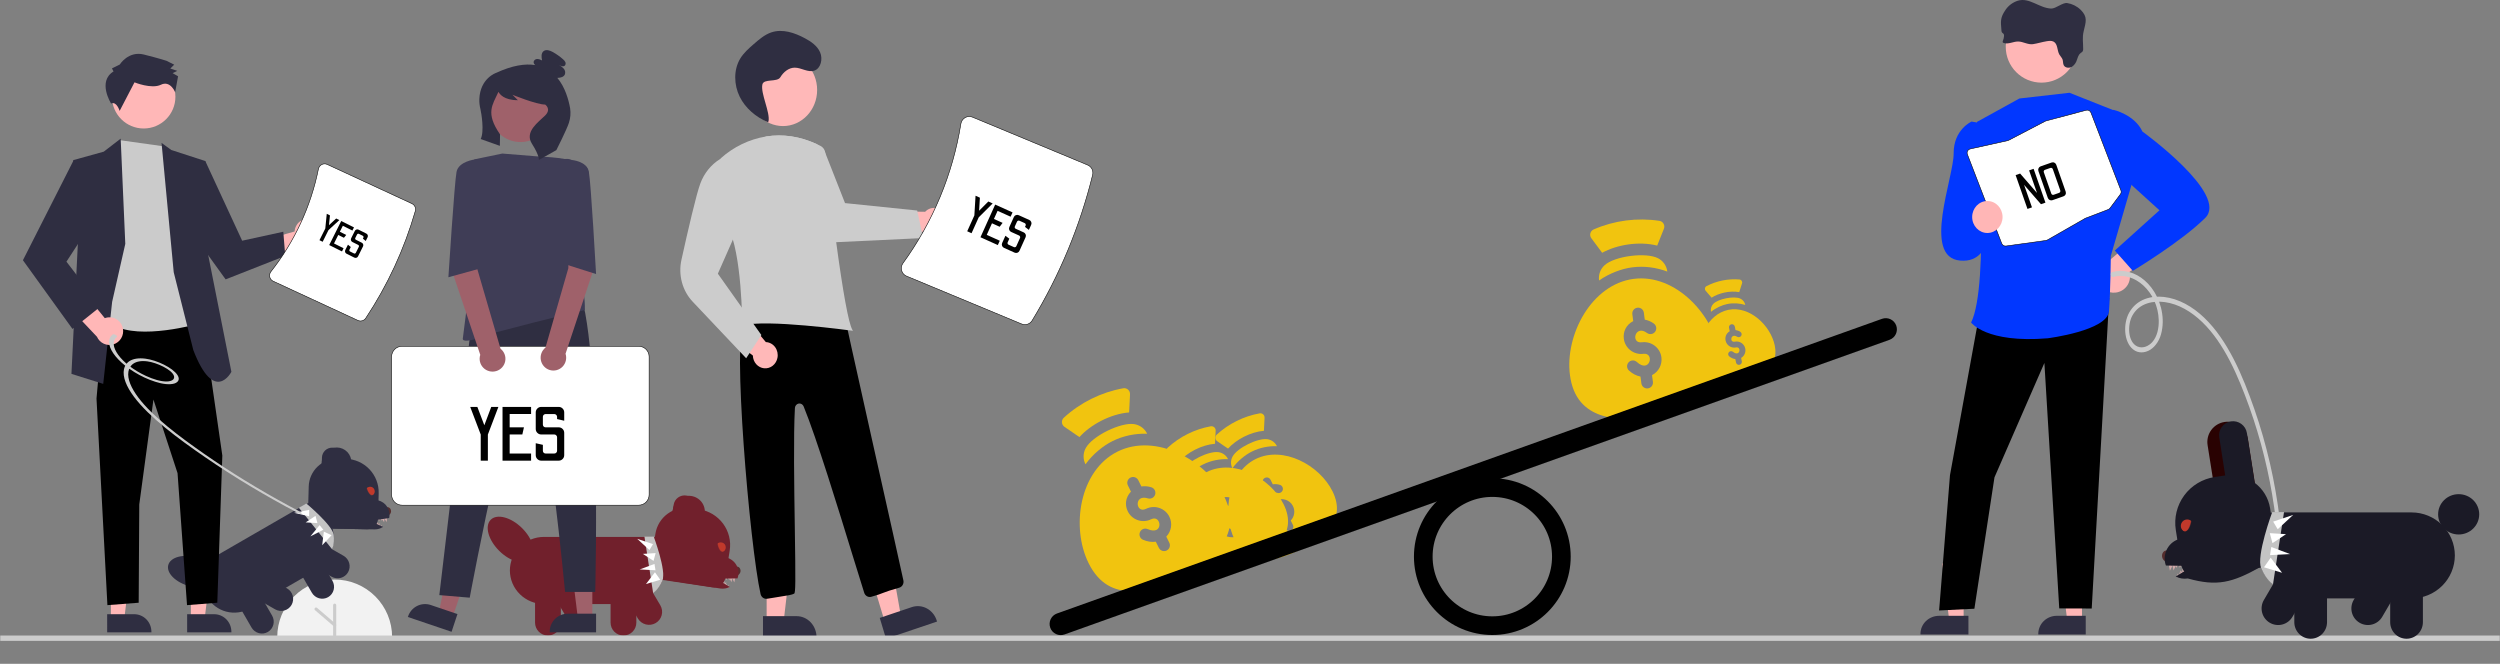 <svg viewBox="0 0 4689 1245" fill="none" xmlns="http://www.w3.org/2000/svg">
<rect x="0" y="0" width="4689" height="1245" fill="#808080" stroke="none"/>
<path d="M520 1194.72C520 1166.15 531.349 1138.75 551.551 1118.55C571.753 1098.35 599.152 1087 627.721 1087C656.291 1087 683.69 1098.35 703.892 1118.55C724.094 1138.75 735.443 1166.15 735.443 1194.72" fill="#F2F2F2"/>
<path d="M627.722 1194.72C626.949 1194.72 626.209 1194.42 625.663 1193.87C625.117 1193.33 624.81 1192.59 624.81 1191.81V1135.04C624.81 1134.27 625.117 1133.53 625.663 1132.98C626.209 1132.43 626.949 1132.13 627.722 1132.13C628.494 1132.13 629.234 1132.43 629.78 1132.98C630.326 1133.53 630.633 1134.27 630.633 1135.04V1191.81C630.633 1192.59 630.326 1193.33 629.78 1193.87C629.234 1194.42 628.494 1194.72 627.722 1194.72V1194.72Z" fill="#CCCCCC"/>
<path d="M627.72 1175.22C627.024 1175.22 626.352 1174.97 625.825 1174.51L590.888 1144.53C590.596 1144.28 590.355 1143.98 590.18 1143.63C590.006 1143.29 589.9 1142.92 589.87 1142.54C589.839 1142.15 589.885 1141.77 590.004 1141.4C590.123 1141.04 590.313 1140.7 590.563 1140.41C590.813 1140.12 591.118 1139.88 591.46 1139.71C591.803 1139.53 592.176 1139.43 592.559 1139.4C592.942 1139.38 593.326 1139.42 593.69 1139.54C594.055 1139.67 594.391 1139.86 594.681 1140.11L629.618 1170.09C630.069 1170.48 630.391 1171 630.54 1171.57C630.689 1172.15 630.658 1172.76 630.451 1173.32C630.244 1173.87 629.872 1174.35 629.384 1174.69C628.895 1175.03 628.315 1175.22 627.72 1175.22V1175.22Z" fill="#CCCCCC"/>
<path d="M1366.25 1096.68L1362.12 1100.96L1366.03 1102.41L1366.25 1096.68Z" fill="#D0A8A8"/>
<path d="M1362.04 1091.75L1357.92 1096.02L1361.82 1097.47L1362.04 1091.75Z" fill="#D0A8A8"/>
<path d="M1363.25 1094.82L1359.12 1099.09L1363.02 1100.54L1363.25 1094.82Z" fill="#D0A8A8"/>
<path d="M1359.05 1089.88L1354.92 1094.15L1358.82 1095.6L1359.05 1089.88Z" fill="#D0A8A8"/>
<path d="M1362.73 1088.15L1364.52 1078.98L1358.41 1079.85L1362.73 1088.15Z" fill="#D0A8A8"/>
<path d="M1372.03 1092.01L1373.81 1082.84L1367.7 1083.71L1372.03 1092.01Z" fill="#D0A8A8"/>
<path d="M1368.03 1088.55L1369.81 1079.37L1363.71 1080.25L1368.03 1088.55Z" fill="#D0A8A8"/>
<path d="M1377.32 1092.41L1379.11 1083.24L1373 1084.11L1377.32 1092.41Z" fill="#D0A8A8"/>
<path d="M1388.86 1072.01C1389.56 1067.51 1387.02 1063.39 1383.18 1062.81C1379.33 1062.22 1375.65 1065.39 1374.95 1069.89C1374.25 1074.39 1376.79 1078.5 1380.63 1079.09C1384.47 1079.68 1388.16 1076.51 1388.86 1072.01Z" fill="#3E0101" fill-opacity="0.65"/>
<path d="M1063.64 1159.92L1029.4 1101.81L1071.62 1077.23L1105.86 1135.33V1135.34C1109.14 1140.9 1110.07 1147.53 1108.42 1153.77C1106.78 1160.01 1102.72 1165.35 1097.12 1168.61C1091.52 1171.87 1084.85 1172.78 1078.57 1171.15C1072.29 1169.52 1066.92 1165.48 1063.64 1159.92Z" fill="#71202C"/>
<path d="M995.09 1048.93C1006.93 1037.17 999.821 1011.04 979.207 990.569C958.594 970.097 932.283 963.034 920.442 974.795C908.6 986.556 915.711 1012.69 936.324 1033.16C956.938 1053.63 983.248 1060.69 995.09 1048.93Z" fill="#71202C"/>
<path d="M1196.3 1159.93L1162.06 1101.81L1204.28 1077.23L1238.53 1135.35C1241.8 1140.91 1242.72 1147.54 1241.07 1153.78C1239.43 1160.02 1235.37 1165.35 1229.77 1168.61C1224.17 1171.87 1217.51 1172.78 1211.23 1171.16C1204.95 1169.53 1199.58 1165.49 1196.3 1159.93V1159.93Z" fill="#71202C"/>
<path d="M956.333 1069.99C956.352 1053.29 963.095 1037.29 975.083 1025.49C987.072 1013.69 1003.33 1007.05 1020.28 1007.03H1222.71C1229.88 1007.04 1236.75 1009.84 1241.82 1014.83C1246.88 1019.82 1249.73 1026.58 1249.74 1033.64V1056.32C1249.72 1076.63 1241.51 1096.11 1226.92 1110.47C1212.33 1124.84 1192.54 1132.92 1171.91 1132.94H1020.28C1003.33 1132.92 987.072 1126.29 975.083 1114.48C963.095 1102.68 956.352 1086.68 956.333 1069.99V1069.99Z" fill="#71202C"/>
<path d="M1003.55 1167.76V1100.63H1051.89V1167.76C1051.89 1174.19 1049.34 1180.35 1044.81 1184.9C1040.28 1189.45 1034.13 1192 1027.72 1192C1021.31 1192 1015.16 1189.45 1010.63 1184.9C1006.09 1180.35 1003.55 1174.19 1003.55 1167.76Z" fill="#71202C"/>
<path d="M1145.19 1167.74V1100.63H1193.53V1167.74C1193.54 1170.92 1192.91 1174.08 1191.7 1177.02C1190.49 1179.96 1188.71 1182.64 1186.46 1184.89C1184.22 1187.15 1181.55 1188.93 1178.62 1190.15C1175.68 1191.37 1172.54 1192 1169.36 1192C1166.19 1192 1163.04 1191.37 1160.11 1190.15C1157.17 1188.93 1154.51 1187.15 1152.26 1184.89C1150.02 1182.64 1148.24 1179.96 1147.02 1177.02C1145.81 1174.08 1145.19 1170.92 1145.19 1167.74V1167.74Z" fill="#71202C"/>
<path d="M1262.06 955.226C1263.31 947.425 1267.65 940.416 1274.12 935.738C1280.58 931.06 1288.65 929.096 1296.54 930.275C1304.43 931.454 1311.51 935.681 1316.22 942.029C1320.93 948.376 1322.89 956.325 1321.66 964.131L1309.35 1041.47L1249.74 1032.57L1262.06 955.226Z" fill="#71202C"/>
<path d="M1263.56 946.548C1263.98 943.891 1264.92 941.34 1266.33 939.041C1267.75 936.742 1269.6 934.74 1271.79 933.149C1273.99 931.557 1276.47 930.408 1279.11 929.767C1281.75 929.126 1284.49 929.006 1287.17 929.413C1289.85 929.819 1292.43 930.745 1294.75 932.138C1297.07 933.53 1299.09 935.362 1300.69 937.528C1302.29 939.694 1303.44 942.153 1304.09 944.763C1304.73 947.374 1304.84 950.084 1304.43 952.741L1290.85 1039.19L1249.99 1032.99L1263.56 946.548Z" fill="#71202C"/>
<path d="M1219.5 1062.56L1229.33 1000.83C1231.73 985.845 1240.04 972.377 1252.45 963.381C1264.86 954.385 1280.34 950.596 1295.5 952.845L1311.17 955.187C1329.24 957.91 1345.44 967.609 1356.21 982.156C1366.98 996.703 1371.44 1014.91 1368.62 1032.78L1360.53 1083.64C1359.63 1089.25 1356.51 1094.3 1351.87 1097.66C1347.22 1101.03 1341.43 1102.45 1335.75 1101.61L1237.54 1086.93C1231.87 1086.07 1226.78 1083.03 1223.4 1078.46C1220.02 1073.89 1218.62 1068.17 1219.5 1062.56V1062.56Z" fill="#71202C"/>
<path d="M1242.43 1088.93C1250.3 1071.1 1226.13 1006.47 1226.13 1006.47H1208.71L1225.01 1112.33C1225.01 1112.33 1234.56 1106.76 1242.43 1088.93Z" fill="#C4C4C4"/>
<path d="M1195.15 1010.61L1218.1 1031.68L1224.79 1020.51L1195.15 1010.61Z" fill="white"/>
<path d="M1205.78 1038.87L1225.79 1052.01L1229.74 1037.4L1205.78 1038.87Z" fill="white"/>
<path d="M1199.75 1068.05L1229.41 1069.56L1227.55 1057.71L1199.75 1068.05Z" fill="white"/>
<path d="M1211.63 1095.42L1238.35 1087.39L1228.42 1073.31L1211.63 1095.42Z" fill="white"/>
<path fill-rule="evenodd" clip-rule="evenodd" d="M1359.78 1045.11L1252.79 1028.42L1243.84 1087.07L1350.84 1103.76C1357.02 1104.71 1363.29 1103.7 1368.79 1100.94L1343.32 1085.58L1383.25 1084.82C1383.94 1082.96 1384.45 1081.02 1384.75 1079.03C1385.93 1071.26 1383.97 1063.33 1379.29 1056.97C1374.61 1050.62 1367.59 1046.35 1359.78 1045.11Z" fill="#71202C"/>
<mask id="mask0" mask-type="alpha" maskUnits="userSpaceOnUse" x="1345" y="988" width="21" height="47">
<ellipse rx="10.117" ry="23.4" transform="matrix(-1 0 0 1 1355.41 1011.49)" fill="white"/>
</mask>
<g mask="url(#mask0)">
<ellipse rx="9.395" ry="9.506" transform="matrix(-1 0 0 1 1351.8 1026.84)" fill="#C0392B"/>
</g>
<path d="M715.777 984.564L712.513 988.998L716.259 989.871L715.777 984.564Z" fill="#D0A8A8"/>
<path d="M711.34 980.507L708.077 984.941L711.822 985.814L711.34 980.507Z" fill="#D0A8A8"/>
<path d="M712.809 983.201L709.546 987.634L713.291 988.508L712.809 983.201Z" fill="#D0A8A8"/>
<path d="M708.373 979.144L705.11 983.578L708.855 984.451L708.373 979.144Z" fill="#D0A8A8"/>
<path d="M711.54 977.109L712.071 968.432L706.589 969.962L711.54 977.109Z" fill="#D0A8A8"/>
<path d="M720.502 979.568L721.034 970.891L715.552 972.421L720.502 979.568Z" fill="#D0A8A8"/>
<path d="M716.431 976.845L716.962 968.168L711.48 969.699L716.431 976.845Z" fill="#D0A8A8"/>
<path d="M725.393 979.303L725.925 970.626L720.443 972.157L725.393 979.303Z" fill="#D0A8A8"/>
<path d="M584.875 1111.59L553.648 1057.51L592.26 1035.21L623.487 1089.29C624.972 1091.86 625.943 1094.68 626.344 1097.62C626.745 1100.55 626.568 1103.52 625.823 1106.38C625.079 1109.23 623.781 1111.9 622.005 1114.23C620.229 1116.57 618.009 1118.53 615.471 1119.99C612.934 1121.46 610.13 1122.4 607.218 1122.77C604.307 1123.14 601.346 1122.93 598.504 1122.15C595.663 1121.37 592.996 1120.04 590.658 1118.22C588.319 1116.41 586.354 1114.16 584.875 1111.59V1111.59Z" fill="#2F2E41"/>
<path d="M733.498 959.106C733.601 954.874 730.779 951.375 727.195 951.291C723.612 951.208 720.624 954.571 720.522 958.803C720.419 963.036 723.241 966.535 726.825 966.618C730.408 966.702 733.396 963.338 733.498 959.106Z" fill="#3E0101" fill-opacity="0.65"/>
<path d="M516.096 1142.9L461.707 1111.86L483.995 1072.58L538.383 1103.61L538.384 1103.61C543.593 1106.59 547.414 1111.51 549.008 1117.29C550.601 1123.08 549.836 1129.25 546.881 1134.46C543.925 1139.67 539.022 1143.49 533.248 1145.07C527.475 1146.65 521.305 1145.87 516.096 1142.9Z" fill="#2F2E41"/>
<path d="M409.745 1084.99C413.746 1070.06 395.913 1052.31 369.914 1045.34C343.916 1038.38 319.596 1044.84 315.595 1059.77C311.594 1074.71 329.427 1092.46 355.426 1099.43C381.424 1106.39 405.744 1099.93 409.745 1084.99Z" fill="#2F2E41"/>
<path d="M622.068 1081.73L567.669 1050.68L589.958 1011.39L644.357 1042.43C649.561 1045.41 653.377 1050.33 654.967 1056.11C656.557 1061.9 655.792 1068.07 652.838 1073.28C649.884 1078.48 644.984 1082.3 639.215 1083.88C633.445 1085.47 627.278 1084.69 622.068 1081.73V1081.73Z" fill="#2F2E41"/>
<path d="M388.532 1119.92C380.78 1106.46 378.72 1090.46 382.804 1075.42C386.888 1060.37 396.782 1047.53 410.316 1039.69L572.013 946.324C577.741 943.025 584.534 942.118 590.903 943.801C597.272 945.484 602.696 949.62 605.985 955.301L616.538 973.576C625.973 989.958 628.48 1009.44 623.509 1027.75C618.539 1046.05 606.496 1061.69 590.024 1071.22L468.908 1141.16C455.356 1148.97 439.284 1151.11 424.215 1147.13C409.147 1143.15 396.314 1133.36 388.532 1119.92V1119.92Z" fill="#2F2E41"/>
<path d="M471.743 1176.94L440.505 1122.84L479.117 1100.54L510.355 1154.64C513.347 1159.82 514.182 1165.96 512.677 1171.72C511.171 1177.47 507.449 1182.37 502.329 1185.32C497.209 1188.28 491.11 1189.06 485.374 1187.48C479.638 1185.91 474.735 1182.12 471.743 1176.94Z" fill="#2F2E41"/>
<path d="M603.501 866.421C603.716 859.073 606.842 852.089 612.194 847.003C617.546 841.918 624.686 839.145 632.048 839.295C639.409 839.444 646.391 842.503 651.46 847.8C656.529 853.097 659.272 860.199 659.087 867.549L657.106 940.382L601.519 939.254L603.501 866.421Z" fill="#2F2E41"/>
<path d="M603.837 858.234C603.9 855.733 604.455 853.267 605.471 850.977C606.487 848.688 607.943 846.62 609.757 844.891C611.572 843.162 613.708 841.806 616.044 840.9C618.381 839.995 620.871 839.558 623.374 839.614C625.877 839.67 628.344 840.218 630.632 841.228C632.92 842.237 634.986 843.687 636.712 845.495C638.437 847.304 639.789 849.435 640.689 851.767C641.589 854.1 642.02 856.588 641.957 859.089L639.918 940.474L601.798 939.619L603.837 858.234Z" fill="#2F2E41"/>
<path d="M577.46 970.53L579.036 912.399C579.435 898.284 585.425 884.867 595.693 875.09C605.96 865.313 619.667 859.975 633.806 860.247L648.417 860.545C665.273 860.908 681.253 867.931 692.85 880.074C704.447 892.217 710.714 908.488 710.277 925.317L708.978 973.211C708.829 978.496 706.586 983.519 702.742 987.179C698.897 990.84 693.766 992.838 688.472 992.736L596.884 990.869C591.591 990.756 586.574 988.55 582.932 984.737C579.291 980.924 577.322 975.815 577.46 970.53V970.53Z" fill="#2F2E41"/>
<path d="M625.875 1003.23C623.864 985.231 574.485 944.297 574.485 944.297L560.567 952.334L622.847 1030.12C622.847 1030.12 627.887 1021.22 625.875 1003.23Z" fill="#C4C4C4"/>
<path d="M551.661 961.925L579.798 968.312L579.946 956.23L551.661 961.925Z" fill="white"/>
<path d="M573.299 979.792L595.403 981.155L591.759 967.557L573.299 979.792Z" fill="white"/>
<path d="M582.066 1006.09L606.458 993.629L599.46 984.93L582.066 1006.09Z" fill="white"/>
<path d="M604.293 1022.67L621.898 1003.87L607.417 997.106L604.293 1022.67Z" fill="white"/>
<path fill-rule="evenodd" clip-rule="evenodd" d="M703.675 937.741L603.805 935.065L623.99 991.488L702.533 992.924C708.301 993.064 713.917 991.387 718.614 988.19L693.476 977.046L729.908 971.59C730.315 969.791 730.544 967.943 730.583 966.069C730.734 958.764 727.986 951.679 722.942 946.369C717.898 941.058 710.969 937.956 703.675 937.741Z" fill="#2F2E41"/>
<mask id="mask1" mask-type="alpha" maskUnits="userSpaceOnUse" x="683" y="884" width="25" height="47">
<ellipse rx="9.332" ry="21.775" transform="matrix(-0.992 0.129 0.129 0.992 695.643 907.233)" fill="white"/>
</mask>
<g mask="url(#mask1)">
<ellipse rx="8.666" ry="8.846" transform="matrix(-0.992 0.129 0.129 0.992 694.18 921.834)" fill="#C0392B"/>
</g>
<path d="M3063.92 523.084C2984.77 533.443 2934.79 628.642 2944.61 703.628C2956.02 790.838 3037.55 790.424 3097.87 782.53C3158.19 774.637 3237.09 754.059 3225.67 666.848C3215.86 591.862 3143.08 512.726 3063.92 523.084ZM3098.82 703.452C3098.73 703.5 3098.62 703.497 3098.53 703.543L3100.19 716.253C3100.98 722.229 3096.77 727.696 3090.8 728.478C3084.82 729.26 3079.36 725.057 3078.57 719.083L3076.9 706.297C3069.46 704.826 3062.04 701.157 3055.3 694.973C3050.86 690.904 3050.56 684.008 3054.63 679.565C3058.69 675.126 3065.59 674.814 3070.03 678.893C3094.68 701.561 3103.97 660.782 3082.31 663.616C3064.43 665.956 3047.98 653.312 3045.64 635.429C3043.94 622.494 3049.74 609.19 3063.29 602.27L3061.6 589.359C3060.82 583.383 3065.02 577.916 3070.99 577.134C3076.97 576.352 3082.44 580.555 3083.22 586.529L3084.91 599.476C3090.76 600.629 3096.61 602.911 3102.09 606.985C3106.92 610.583 3107.94 617.408 3104.34 622.238C3100.75 627.08 3093.92 628.09 3089.09 624.492C3066.69 607.884 3057.86 644.825 3079.48 641.995C3097.37 639.655 3113.82 652.299 3116.16 670.182C3117.93 683.76 3110.96 697.139 3098.82 703.452Z" fill="#F1C40F"/>
<path d="M3112.38 414.214C3070.96 407.824 3027.46 413.516 2989.08 430.35C2982.64 433.164 2980.46 441.357 2984.86 447.03L3005.04 474.162C3031.99 459.128 3073.94 451.92 3108.23 460.664L3120.75 429.247C3123.55 422.632 3119.33 415.277 3112.38 414.214Z" fill="#F1C40F"/>
<path d="M3109.91 484.404C3087.82 472.801 3028.41 479.971 3009.41 497.623C3001.26 505.139 2997.78 515.726 2999.23 526.121C3018.55 512.408 3042.2 503.937 3061.09 501.465C3084.1 498.454 3106.44 501.624 3127.21 509.373C3125.99 499.336 3120.21 489.821 3109.91 484.404Z" fill="#F1C40F"/>
<path d="M2096.14 846.963C2024.63 882.446 2008.25 988.71 2041.87 1056.45C2080.96 1135.24 2157.95 1108.39 2212.44 1081.35C2266.94 1054.31 2334.89 1009.25 2295.79 930.458C2262.18 862.715 2167.65 811.48 2096.14 846.963ZM2187.68 1006.25C2187.61 1006.32 2187.51 1006.35 2187.44 1006.43L2193.13 1017.91C2195.81 1023.31 2193.61 1029.84 2188.21 1032.52C2182.82 1035.2 2176.28 1033 2173.6 1027.6L2167.87 1016.05C2160.35 1017.07 2152.14 1016.01 2143.76 1012.35C2138.24 1009.94 2135.72 1003.52 2138.13 997.989C2140.53 992.474 2146.95 989.942 2152.48 992.357C2183.15 1005.8 2178.71 964.212 2159.14 973.922C2142.98 981.939 2123.32 975.317 2115.3 959.161C2109.5 947.475 2110.66 933.011 2121.24 922.068L2115.45 910.404C2112.77 905.006 2114.97 898.47 2120.37 895.792C2125.77 893.113 2132.3 895.315 2134.98 900.712L2140.79 912.409C2146.69 911.603 2152.96 911.863 2159.47 913.938C2165.2 915.773 2168.39 921.897 2166.55 927.634C2164.72 933.381 2158.59 936.552 2152.85 934.716C2126.28 926.276 2129.91 964.082 2149.45 954.389C2165.6 946.373 2185.27 952.994 2193.28 969.15C2199.37 981.417 2197.12 996.333 2187.68 1006.25Z" fill="#F1C40F"/>
<path d="M2106.65 728.258C2065.39 735.656 2026.1 755.153 1995.26 783.532C1990.07 788.285 1990.67 796.742 1996.68 800.678L2024.57 819.793C2045.19 796.827 2082.53 776.397 2117.79 773.543L2119.44 739.763C2119.94 732.598 2113.57 727.008 2106.65 728.258Z" fill="#F1C40F"/>
<path d="M2127.09 795.451C2102.43 791.645 2048.56 817.705 2036.32 840.568C2031.04 850.323 2031.19 861.466 2035.94 870.826C2049.76 851.586 2069.38 835.9 2086.45 827.431C2107.24 817.116 2129.4 812.866 2151.56 813.455C2147.15 804.357 2138.59 797.232 2127.09 795.451Z" fill="#F1C40F"/>
<path d="M2263.26 885.317C2211.6 910.95 2199.77 987.714 2224.05 1036.65C2252.29 1093.57 2307.91 1074.17 2347.27 1054.64C2386.64 1035.1 2435.73 1002.55 2407.48 945.634C2383.2 896.696 2314.92 859.684 2263.26 885.317ZM2329.39 1000.38C2329.33 1000.44 2329.26 1000.46 2329.21 1000.51L2333.33 1008.81C2335.26 1012.71 2333.67 1017.43 2329.77 1019.36C2325.87 1021.3 2321.15 1019.71 2319.22 1015.81L2315.08 1007.46C2309.65 1008.2 2303.71 1007.44 2297.66 1004.79C2293.67 1003.05 2291.85 998.409 2293.59 994.418C2295.33 990.433 2299.96 988.604 2303.96 990.349C2326.11 1000.06 2322.9 970.017 2308.77 977.032C2297.1 982.823 2282.89 978.039 2277.1 966.369C2272.91 957.926 2273.75 947.478 2281.39 939.573L2277.21 931.147C2275.27 927.247 2276.86 922.526 2280.76 920.591C2284.66 918.656 2289.38 920.246 2291.32 924.145L2295.51 932.595C2299.77 932.013 2304.3 932.201 2309.01 933.699C2313.15 935.025 2315.45 939.449 2314.12 943.594C2312.8 947.745 2308.37 950.035 2304.23 948.709C2285.03 942.612 2287.66 969.923 2301.77 962.921C2313.44 957.13 2327.64 961.913 2333.43 973.584C2337.83 982.446 2336.2 993.221 2329.39 1000.38Z" fill="#F1C40F"/>
<path d="M2270.85 799.566C2241.05 804.91 2212.66 818.995 2190.38 839.496C2186.64 842.929 2187.07 849.038 2191.41 851.882L2211.56 865.69C2226.45 849.1 2253.42 834.342 2278.9 832.28L2280.09 807.877C2280.45 802.701 2275.85 798.663 2270.85 799.566Z" fill="#F1C40F"/>
<path d="M2285.62 848.106C2267.8 845.356 2228.89 864.182 2220.04 880.697C2216.23 887.744 2216.34 895.794 2219.77 902.556C2229.76 888.657 2243.93 877.325 2256.26 871.207C2271.27 863.756 2287.28 860.686 2303.29 861.112C2300.1 854.539 2293.93 849.392 2285.62 848.106Z" fill="#F1C40F"/>
<path d="M2354.97 861.043C2303.31 886.676 2291.48 963.44 2315.76 1012.38C2344 1069.29 2399.62 1049.9 2438.99 1030.36C2478.35 1010.83 2527.44 978.275 2499.19 921.359C2474.91 872.422 2406.63 835.41 2354.97 861.043ZM2421.1 976.107C2421.04 976.162 2420.97 976.184 2420.92 976.237L2425.04 984.532C2426.97 988.432 2425.38 993.153 2421.48 995.088C2417.58 997.023 2412.86 995.433 2410.93 991.533L2406.79 983.19C2401.36 983.928 2395.42 983.161 2389.37 980.516C2385.38 978.777 2383.56 974.135 2385.3 970.143C2387.04 966.159 2391.67 964.329 2395.67 966.075C2417.82 975.787 2414.61 945.742 2400.48 952.757C2388.81 958.548 2374.6 953.765 2368.81 942.094C2364.62 933.652 2365.46 923.204 2373.1 915.298L2368.92 906.872C2366.98 902.972 2368.57 898.251 2372.47 896.317C2376.37 894.382 2381.09 895.972 2383.03 899.871L2387.22 908.32C2391.48 907.738 2396.02 907.926 2400.72 909.425C2404.86 910.751 2407.16 915.175 2405.83 919.319C2404.51 923.47 2400.08 925.761 2395.94 924.435C2376.74 918.338 2379.37 945.648 2393.48 938.647C2405.15 932.856 2419.35 937.639 2425.14 949.31C2429.54 958.171 2427.91 968.946 2421.1 976.107Z" fill="#F1C40F"/>
<path d="M2362.56 775.292C2332.76 780.636 2304.37 794.721 2282.09 815.222C2278.35 818.654 2278.78 824.764 2283.12 827.607L2303.27 841.416C2318.16 824.826 2345.13 810.067 2370.61 808.005L2371.8 783.603C2372.16 778.427 2367.56 774.389 2362.56 775.292Z" fill="#F1C40F"/>
<path d="M2377.33 823.831C2359.51 821.081 2320.6 839.907 2311.75 856.423C2307.94 863.47 2308.05 871.52 2311.48 878.281C2321.47 864.382 2335.64 853.051 2347.97 846.933C2362.98 839.482 2378.99 836.412 2395 836.837C2391.81 830.265 2385.64 825.118 2377.33 823.831Z" fill="#F1C40F"/>
<path d="M3241.83 581.089C3202.07 589.098 3180.06 639.088 3187.65 676.749C3196.47 720.55 3237.78 717.497 3268.08 711.394C3298.37 705.29 3337.64 692.111 3328.81 648.31C3321.23 610.649 3281.58 573.08 3241.83 581.089ZM3265.8 671.283C3265.76 671.311 3265.7 671.313 3265.66 671.34L3266.94 677.723C3267.55 680.725 3265.61 683.642 3262.61 684.247C3259.61 684.851 3256.69 682.912 3256.08 679.911L3254.79 673.49C3250.97 673.003 3247.08 671.403 3243.45 668.504C3241.06 666.596 3240.66 663.112 3242.57 660.718C3244.48 658.327 3247.96 657.928 3250.35 659.84C3263.63 670.47 3266.92 649.478 3256.05 651.67C3247.06 653.48 3238.29 647.645 3236.48 638.663C3235.17 632.166 3237.64 625.222 3244.27 621.243L3242.96 614.758C3242.35 611.757 3244.29 608.839 3247.29 608.235C3250.3 607.63 3253.21 609.57 3253.82 612.57L3255.13 619.073C3258.13 619.454 3261.17 620.406 3264.09 622.28C3266.67 623.935 3267.42 627.358 3265.77 629.931C3264.11 632.51 3260.69 633.261 3258.12 631.606C3246.18 623.97 3243 642.999 3253.86 640.811C3262.84 639.002 3271.62 644.836 3273.43 653.818C3274.8 660.637 3271.74 667.661 3265.8 671.283Z" fill="#F1C40F"/>
<path d="M3262.59 524.223C3241.37 522.429 3219.53 526.83 3200.66 536.7C3197.49 538.35 3196.68 542.579 3199.11 545.3L3210.28 558.347C3223.41 549.788 3244.42 544.673 3262.1 547.909L3267.35 531.551C3268.54 528.1 3266.15 524.519 3262.59 524.223Z" fill="#F1C40F"/>
<path d="M3263.79 559.882C3252.19 554.772 3222.33 560.477 3213.31 570.085C3209.44 574.179 3208.05 579.666 3209.15 584.883C3218.46 577.26 3230.15 572.142 3239.64 570.231C3251.19 567.902 3262.63 568.73 3273.42 571.933C3272.46 566.889 3269.2 562.268 3263.79 559.882Z" fill="#F1C40F"/>
<path d="M3968.13 548.78C3972.53 548.278 3976.76 546.824 3980.53 544.521C3984.31 542.218 3987.53 539.121 3989.96 535.449C3992.4 531.777 3994 527.619 3994.64 523.268C3995.29 518.916 3994.96 514.478 3993.69 510.264L4081 447.725L4028.7 428L3953.81 490.412C3946.83 493 3941.04 498.043 3937.55 504.586C3934.05 511.128 3933.1 518.716 3934.87 525.91C3936.63 533.105 3940.99 539.407 3947.12 543.622C3953.25 547.836 3960.72 549.672 3968.13 548.78H3968.13Z" fill="#FFB6B6"/>
<path d="M3904.99 1163L3877.22 1163L3864 1057H3905L3904.99 1163Z" fill="#FFB6B6"/>
<path d="M3912 1190L3823 1190V1188.9C3823 1179.91 3826.65 1171.28 3833.15 1164.93C3839.64 1158.57 3848.45 1155 3857.64 1155H3857.64L3912 1155L3912 1190Z" fill="#2F2E41"/>
<path d="M3682.99 1163L3655.89 1163L3643 1057H3683L3682.99 1163Z" fill="#FFB6B6"/>
<path d="M3692 1190L3602 1190V1188.9C3602 1179.91 3605.69 1171.28 3612.26 1164.93C3618.83 1158.57 3627.74 1155 3637.03 1155H3637.03L3692 1155L3692 1190Z" fill="#2F2E41"/>
<path d="M3715.65 571.778L3657.38 891.247L3637 1145L3703.17 1141.74L3740.83 895.323L3834.45 680.77L3862.32 1141.14L3923.23 1141.34L3956 559L3715.65 571.778Z" fill="black"/>
<path d="M3963.42 206.505L3881.53 174L3787.59 184.723L3707.95 228.645C3707.95 228.645 3732.31 533.45 3697 604.946C3697 604.946 3725.29 644.043 3840.57 634.499C3840.57 634.499 3952.87 620.34 3955.65 583.603C3958.43 546.866 3959.02 480.073 3959.02 480.073L3998 346.067L3963.42 206.505Z" fill="#0137FF"/>
<path d="M3729.78 233.912L3697.88 228C3697.88 228 3663.93 243.012 3664.28 287.747C3664.63 332.481 3604.32 482.459 3676.48 488.746C3748.64 495.034 3729.78 382.392 3729.78 382.392V233.912Z" fill="#0137FF"/>
<path d="M3938 224.875L3963.98 206C3963.98 206 4003.64 214.919 4018.31 246.701C4018.31 246.701 4180.95 364.124 4136.21 408.657C4091.48 453.19 4000.29 508 4000.29 508L3966.52 469.943L4050.29 394.4L3981.57 332.08L3938 224.875Z" fill="#0137FF"/>
<path d="M3896 87.996C3895.99 105.77 3888.92 122.813 3876.36 135.378C3863.8 147.942 3846.76 155 3829 155C3811.24 155 3794.2 147.942 3781.64 135.378C3769.08 122.813 3762.01 105.77 3762 87.996V85.422C3762.69 67.885 3770.22 51.317 3782.97 39.275C3795.73 27.232 3812.7 20.675 3830.23 21.012C3847.77 21.349 3864.47 28.553 3876.76 41.077C3889.05 53.6 3895.94 70.445 3895.95 87.996H3896Z" fill="#FFB6B6"/>
<path d="M3838.56 77.376C3842.89 76.671 3847.59 76.001 3851.47 77.978C3859.91 82.258 3857.97 94.393 3862.58 102.404C3864.4 105.584 3867.34 108.179 3868.55 111.617C3869.77 115.055 3869.02 119.352 3870.93 122.67C3873.68 127.465 3881.15 128.17 3886.06 125.317C3890.7 122.129 3894.06 117.426 3895.55 112.03C3897.18 107.457 3898.55 102.404 3902.49 99.413C3903.92 98.605 3905.2 97.565 3906.28 96.336C3907.09 94.708 3907.41 92.879 3907.18 91.076C3907.18 79.456 3905.36 70.449 3908.01 59.19C3912.26 41.038 3916.14 32.065 3902.69 18.606C3895.81 11.801 3886.95 7.305 3877.36 5.749C3868.69 4.339 3855.94 16.337 3847.17 16.062C3824.87 15.186 3806.05 -5.304 3784.78 1.314C3775.49 4.211 3767.43 10.095 3761.87 18.039C3751.48 33.234 3752.41 39.113 3753.92 57.248C3753.9 58.624 3754.3 59.975 3755.08 61.115C3755.86 62.043 3757.13 62.542 3757.89 63.487C3758.71 64.736 3759.02 66.248 3758.75 67.716C3758.52 70.67 3757.83 73.57 3756.69 76.311C3756.41 76.769 3756.23 77.286 3756.18 77.822C3756.12 78.358 3756.19 78.899 3756.38 79.405C3756.81 79.979 3757.42 80.391 3758.11 80.573C3766.78 83.668 3776.14 77.703 3785.41 77.858C3794.68 78.012 3803.48 84.166 3813.05 82.825C3821.49 81.536 3830.05 78.768 3838.56 77.376Z" fill="#2F2E41"/>
<path d="M3837.36 451.004L3837.36 451.005L3762.54 461.424L3762.54 461.424C3760.84 461.666 3759.11 461.325 3757.63 460.456C3756.16 459.588 3755.02 458.243 3754.41 456.645L3754.41 456.643L3690.01 289.466L3689.54 289.646L3690.01 289.466C3689.61 288.451 3689.45 287.364 3689.51 286.279C3689.58 285.193 3689.88 284.135 3690.4 283.177C3690.92 282.218 3691.63 281.382 3692.5 280.724C3693.36 280.074 3694.35 279.614 3695.4 279.375C3695.41 279.372 3695.42 279.369 3695.43 279.366L3695.43 279.366L3765.8 263.703L3765.8 263.703C3766.38 263.572 3766.95 263.365 3767.48 263.089L3767.48 263.088L3835.92 227.394L3835.92 227.394C3836.42 227.135 3836.94 226.932 3837.48 226.788L3837.48 226.788L3912.8 206.759L3912.8 206.758C3914.61 206.274 3916.53 206.475 3918.2 207.325C3919.87 208.174 3921.16 209.61 3921.83 211.355L3921.83 211.356L3977.99 357.124L3977.99 357.125C3978.45 358.316 3978.6 359.604 3978.43 360.869C3978.26 362.134 3977.76 363.334 3976.99 364.356L3976.99 364.357L3957.57 390.374L3957.97 390.673L3957.57 390.374C3956.72 391.523 3955.55 392.405 3954.21 392.918L3954.21 392.918L3911.76 409.189L3911.76 409.189C3911.44 409.315 3911.12 409.466 3910.81 409.64L3911.06 410.074L3910.81 409.64L3840.09 450.076C3839.75 450.269 3839.4 450.436 3839.04 450.575L3839.21 451.042L3839.04 450.575C3838.5 450.781 3837.94 450.925 3837.36 451.004Z" fill="white" stroke="black"/>
<path d="M3920.34 241.778L3714.48 320.893L3718.01 330.066L3923.87 250.952L3920.34 241.778Z" fill="white"/>
<path d="M3932.09 272.357L3726.23 351.471L3729.76 360.644L3935.62 281.53L3932.09 272.357Z" fill="white"/>
<path d="M3955.83 334.124L3749.97 413.238L3753.49 422.412L3959.36 343.297L3955.83 334.124Z" fill="white"/>
<path d="M3873.52 228L3935 388.473L3925.85 392L3864 230.549L3873.52 228Z" fill="white"/>
<path d="M3794 256L3781.49 291.233L3777.15 303.452L3767.03 331.968L3764.87 338.063L3762.7 344.189L3759.84 352.23L3739.33 410L3734 395.957L3750.72 348.847L3754.5 338.182L3755.06 336.626L3759.53 324.014L3765.18 308.113L3769.52 295.889L3781.28 262.732L3781.29 262.729L3794 256Z" fill="white"/>
<path d="M3740.79 277L3805 442.602L3794.91 444L3731 279.17L3740.79 277Z" fill="white"/>
<path d="M3727.5 437C3743.24 437 3756 423.569 3756 407C3756 390.431 3743.24 377 3727.5 377C3711.76 377 3699 390.431 3699 407C3699 423.569 3711.76 437 3727.5 437Z" fill="#FFB6B6"/>
<path d="M1468.63 236.451C1433.28 236.451 1404.63 206.147 1404.63 168.767C1404.63 131.386 1433.28 101.083 1468.63 101.083C1503.97 101.083 1532.62 131.386 1532.62 168.767C1532.62 206.147 1503.97 236.451 1468.63 236.451Z" fill="#FFB8B8"/>
<path d="M1659.36 1165.97L1689.79 1155.71L1666.86 1026.67L1621.94 1041.81L1659.36 1165.97Z" fill="#FFB8B8"/>
<path d="M1710.14 1138.71L1650.06 1158.96L1661.84 1198.05L1757.5 1165.8L1757.06 1164.34C1755.57 1159.4 1753.18 1154.82 1750.01 1150.85C1746.85 1146.89 1742.98 1143.63 1738.62 1141.25C1734.26 1138.87 1729.51 1137.42 1724.62 1136.98C1719.73 1136.55 1714.82 1137.13 1710.14 1138.71V1138.71Z" fill="#2F2E41"/>
<path d="M1437.91 1165.3H1469.86L1485.06 1034.99H1437.91V1165.3Z" fill="#FFB8B8"/>
<path d="M1494.13 1155.65H1431.07V1196.68H1531.47V1195.14C1531.47 1189.96 1530.5 1184.82 1528.63 1180.03C1526.75 1175.24 1524 1170.88 1520.53 1167.22C1517.06 1163.55 1512.95 1160.64 1508.42 1158.66C1503.89 1156.67 1499.03 1155.65 1494.13 1155.65V1155.65Z" fill="#2F2E41"/>
<path d="M1438.85 1123.02L1449.63 1121.31C1482.33 1116.16 1484.29 1115.85 1489.48 1113.44C1492.13 1112.21 1492.32 1093.6 1490.73 988.965C1489.56 912.161 1488.11 816.576 1490.93 765.261C1491.05 763.236 1491.8 761.312 1493.08 759.799C1494.36 758.285 1496.08 757.271 1497.97 756.919C1499.86 756.567 1501.8 756.898 1503.49 757.859C1505.18 758.82 1506.52 760.355 1507.28 762.216C1531.61 821.64 1572.43 954.623 1599.44 1042.62C1608.84 1073.23 1616.26 1097.41 1620.96 1111.9C1621.86 1114.64 1623.7 1116.93 1626.12 1118.31C1628.53 1119.69 1631.35 1120.07 1634.02 1119.38C1656.25 1113.5 1654.76 1111 1686.42 1102.34C1689.16 1101.6 1691.52 1099.77 1693.01 1097.23C1694.51 1094.69 1695.01 1091.64 1694.42 1088.72C1688.7 1060.15 1583.9 597.058 1575.88 553.036C1575.61 551.529 1575.05 550.094 1574.26 548.814C1573.46 547.533 1572.43 546.433 1571.22 545.576C1570.02 544.72 1568.67 544.124 1567.25 543.823C1565.82 543.521 1564.36 543.521 1562.94 543.822C1539.34 548.85 1524.99 554.184 1501.67 559.342C1476.51 564.908 1450.49 570.664 1425.12 576.036C1422.59 576.574 1420.33 578.041 1418.73 580.177C1412.45 588.565 1403.14 593.273 1393.28 598.257C1386.63 601.617 1401.69 601.314 1395.91 606.161C1372.47 625.784 1406.17 1024.27 1426.54 1114.27C1427.19 1117.09 1428.82 1119.55 1431.09 1121.16C1433.37 1122.78 1436.14 1123.44 1438.85 1123.02V1123.02Z" fill="black"/>
<path d="M1458.14 671.37C1458.87 667.873 1458.86 664.248 1458.12 660.753C1457.38 657.258 1455.93 653.978 1453.86 651.142C1451.79 648.306 1449.16 645.985 1446.15 644.341C1443.14 642.698 1439.83 641.772 1436.44 641.629L1384.71 579.88L1352.59 620.921L1412.08 666.881C1412.23 672.909 1414.46 678.67 1418.36 683.071C1422.26 687.473 1427.55 690.209 1433.22 690.763C1438.9 691.316 1444.57 689.647 1449.17 686.073C1453.76 682.499 1456.95 677.268 1458.14 671.37V671.37Z" fill="#FFB8B8"/>
<path d="M1441.35 227.992C1445.08 211.225 1426.19 175.146 1429.93 158.379C1432.46 147.024 1457.71 154.743 1463.6 144.88C1469.49 135.018 1479.36 127.028 1490.39 126.897C1503.07 126.746 1515.55 136.692 1527.56 132.394C1539.7 128.047 1543.58 110.46 1538.21 98.148C1532.84 85.836 1521.28 77.99 1509.85 71.843C1490.39 61.374 1467.74 53.729 1446.91 60.655C1434.32 64.842 1423.8 73.915 1413.61 82.788C1404.33 90.877 1394.88 99.149 1388.39 109.86C1375.68 130.844 1376.44 159.118 1387.31 181.234C1398.18 203.349 1417.98 219.579 1439.8 228.999" fill="#2F2E41"/>
<path d="M1598.49 618.189C1591.59 605.985 1581.1 548.806 1568.17 452.832C1559.36 387.314 1551.69 320.744 1547.88 286.739C1547.59 283.987 1546.64 281.36 1545.12 279.103C1543.6 276.846 1541.56 275.035 1539.2 273.838C1536.73 272.577 1534.28 271.384 1531.84 270.258C1500.31 255.758 1468.37 250.955 1436.9 255.978C1405.47 261.083 1375.99 275.288 1351.73 297.021L1351.44 297.307L1351.37 297.715C1351.23 298.471 1338.01 373.806 1365.09 424.704C1391.79 474.924 1392.1 607.918 1392.1 609.256V610.965L1393.66 610.497C1435.2 597.943 1595.67 619.905 1597.29 620.13L1599.79 620.475L1598.49 618.189Z" fill="#CCCCCC"/>
<path d="M1428.02 628.392L1346.42 513.321L1388.5 417.957L1385.44 304.855L1350.95 298.114L1350.58 298.308C1333.82 308.675 1320.83 324.681 1313.68 343.771C1306.02 364.035 1290.12 432.974 1278.14 487.24C1275.01 501.206 1275.32 515.788 1279.04 529.59C1282.77 543.391 1289.78 555.95 1299.41 566.064L1399.52 671.936L1428.02 628.392Z" fill="#CCCCCC"/>
<path d="M1770.6 400.341C1768.65 397.413 1766.12 394.974 1763.18 393.194C1760.24 391.414 1756.97 390.338 1753.59 390.04C1750.22 389.742 1746.82 390.231 1743.65 391.471C1740.47 392.711 1737.59 394.673 1735.2 397.218L1657.21 395.948L1664.19 448.712L1736.4 433.273C1740.7 437.223 1746.23 439.363 1751.93 439.29C1757.64 439.217 1763.11 436.934 1767.33 432.875C1771.55 428.815 1774.21 423.261 1774.81 417.265C1775.41 411.269 1773.92 405.247 1770.6 400.341Z" fill="#FFB8B8"/>
<path d="M1731.45 446.494L1720.3 394.863L1584.93 380.945L1547.82 286.555L1546.73 283.768L1532.15 270.465L1531.83 270.258C1500.32 255.76 1468.37 250.956 1436.89 255.977L1435.79 256.155L1435.86 257.334C1436.57 269.413 1439.5 281.23 1444.49 292.121C1458.49 322.839 1544.65 453.416 1545.52 454.731L1545.9 455.313L1731.45 446.494Z" fill="#CCCCCC"/>
<path d="M1824.04 219.72L1824.05 219.721L2040.01 309.499L2040.2 309.038L2040.01 309.499C2043.48 310.941 2046.33 313.569 2048.05 316.916C2049.76 320.261 2050.24 324.107 2049.39 327.769C2025.68 424.248 1987.36 516.529 1935.75 601.407C1933.76 604.596 1930.7 606.974 1927.12 608.117C1923.54 609.261 1919.67 609.097 1916.2 607.652L1916.01 608.111L1916.2 607.652L1700.24 517.874L1700.23 517.873C1698.03 516.966 1696.06 515.567 1694.48 513.785C1692.9 512.002 1691.74 509.881 1691.11 507.584L1691.1 507.581L1691.09 507.548L1691.09 507.546C1690.44 505.199 1690.33 502.734 1690.76 500.337C1691.2 497.928 1692.18 495.65 1693.63 493.678L1693.64 493.675C1749.86 416.225 1787.06 326.622 1802.25 232.115L1802.25 232.112C1802.62 229.691 1803.55 227.388 1804.94 225.376C1806.34 223.365 1808.18 221.7 1810.32 220.506L1810.32 220.506C1812.39 219.339 1814.71 218.662 1817.09 218.526C1819.47 218.389 1821.85 218.798 1824.04 219.72Z" fill="white" stroke="black"/>
<path d="M1814.11 433.775L1827.52 404.019L1829.74 367.108L1837.88 370.777L1836.41 395.284L1853.72 377.919L1861.85 381.589L1835.66 407.689L1822.24 437.445L1814.11 433.775ZM1838.95 444.977L1866.57 383.716L1899.13 398.394L1895.5 406.445L1871.08 395.437L1864.22 410.664L1880.49 418.004L1874.99 425.314L1860.55 418.804L1850.76 440.508L1875.18 451.516L1871.51 459.655L1838.95 444.977ZM1883.11 464.886C1881.36 464.097 1880.15 462.814 1879.47 461.036C1878.8 459.258 1878.86 457.494 1879.65 455.744L1885.77 442.179L1893.08 447.686L1890.04 454.425C1889.64 455.3 1889.59 456.19 1889.89 457.095C1890.27 457.968 1890.86 458.589 1891.68 458.957L1901.66 463.455C1902.53 463.85 1903.39 463.887 1904.24 463.566C1905.17 463.214 1905.83 462.6 1906.23 461.725L1913.17 446.322C1913.57 445.447 1913.57 444.573 1913.2 443.7C1912.9 442.795 1912.32 442.146 1911.44 441.751L1896.56 435.043C1894.81 434.254 1893.6 432.971 1892.93 431.193C1892.26 429.415 1892.32 427.651 1893.1 425.901L1901.59 407.085C1902.38 405.335 1903.66 404.123 1905.44 403.45C1907.22 402.778 1908.98 402.836 1910.73 403.625L1930.6 412.582C1932.35 413.371 1933.56 414.654 1934.23 416.432C1934.9 418.21 1934.85 419.974 1934.06 421.724L1929.79 431.176L1922.52 425.581L1923.67 423.043C1924.06 422.168 1924.07 421.294 1923.69 420.421C1923.4 419.516 1922.81 418.866 1921.94 418.472L1911.96 413.973C1911.14 413.605 1910.27 413.597 1909.34 413.95C1908.49 414.27 1907.87 414.868 1907.48 415.743L1903.49 424.582C1903.1 425.457 1903.05 426.347 1903.34 427.252C1903.72 428.125 1904.32 428.746 1905.14 429.114L1920.1 435.861C1921.85 436.65 1923.06 437.934 1923.74 439.711C1924.41 441.489 1924.35 443.253 1923.56 445.003L1912.12 470.383C1911.33 472.133 1910.05 473.345 1908.27 474.018C1906.49 474.69 1904.73 474.632 1902.98 473.843L1883.11 464.886Z" fill="black"/>
<path d="M3802.73 391.874L3780.51 328.453L3788.94 325.502L3820.61 361.909L3805.79 319.598L3814.22 316.646L3836.43 380.067L3828.01 383.019L3796.33 346.612L3811.16 388.922L3802.73 391.874ZM3849.51 375.487C3847.81 376.08 3846.11 375.964 3844.4 375.14C3842.69 374.316 3841.5 372.968 3840.85 371.095L3823.26 320.902C3822.61 319.03 3822.69 317.237 3823.51 315.524C3824.34 313.811 3825.6 312.659 3827.29 312.066L3847.85 304.861C3849.79 304.184 3851.58 304.268 3853.23 305.114C3854.94 305.938 3856.13 307.286 3856.79 309.158L3874.37 359.351C3875.03 361.224 3874.94 363.016 3874.12 364.729C3873.35 366.421 3872.01 367.605 3870.07 368.282L3849.51 375.487ZM3851.75 365.343L3861.99 361.756C3863.01 361.396 3863.71 360.778 3864.09 359.902C3864.52 359.005 3864.56 358.074 3864.22 357.107L3850.26 317.243C3849.9 316.216 3849.28 315.517 3848.41 315.145C3847.57 314.693 3846.64 314.646 3845.61 315.006L3835.37 318.592C3834.53 318.889 3833.89 319.485 3833.46 320.383C3833.06 321.198 3833.05 322.119 3833.41 323.146L3847.37 363.011C3847.71 363.977 3848.3 364.687 3849.14 365.14C3850.03 365.571 3850.9 365.639 3851.75 365.343Z" fill="black"/>
<path d="M1111 1160H1083.9L1071 1056H1111L1111 1160Z" fill="#9F616A"/>
<path d="M1118 1186L1031 1186V1184.9C1031 1175.91 1034.57 1167.28 1040.92 1160.93C1047.27 1154.57 1055.88 1151 1064.86 1151H1064.86L1118 1151L1118 1186Z" fill="#2F2E41"/>
<path d="M848.727 1158L823 1149.45L844.029 1047L882 1059.62L848.727 1158Z" fill="#9F616A"/>
<path d="M846.956 1185L765 1157.24L765.348 1156.19C768.184 1147.64 774.265 1140.58 782.253 1136.56C790.241 1132.54 799.481 1131.9 807.942 1134.76L807.944 1134.76L858 1151.72L846.956 1185Z" fill="#2F2E41"/>
<path d="M882.126 624.673L824 1116.19L881.01 1121C881.01 1121 970.686 637.744 998.332 694.989C1025.98 752.235 1059.85 1110.27 1059.85 1110.27H1116.43C1116.43 1110.27 1130.94 551.636 1071.7 524L882.126 624.673Z" fill="#2F2E41"/>
<path d="M1032.64 219.094C1038.14 187.922 1017.32 158.2 986.145 152.709C954.973 147.217 925.251 168.035 919.759 199.207C914.267 230.379 935.085 260.101 966.258 265.593C997.43 271.085 1027.15 250.267 1032.64 219.094Z" fill="#9F616A"/>
<path d="M942.143 288L1015.25 293.93C1015.25 293.93 1073.54 294.918 1097.26 310.732C1120.97 326.545 1074.53 424.391 1074.53 424.391C1074.53 424.391 1062.46 463.185 1071.57 480.727C1101.12 537.645 1096.74 581.476 1096.74 581.476C1096.74 581.476 1036 595.375 931.275 623.049C931.275 623.049 866.068 648.746 868.044 634.909C870.02 621.072 889.78 462.937 889.78 462.937V298.872L942.143 288Z" fill="#3F3D56"/>
<path d="M1069.29 202.824C1066.37 186.558 1059.84 163.484 1045.29 145.989C1045.75 145.992 1046.21 146.012 1046.67 145.999C1051.67 145.853 1057.36 144.276 1059.42 139.72C1060.09 137.895 1060.26 135.924 1059.9 134.013C1059.55 132.102 1058.7 130.32 1057.43 128.85C1054.85 125.948 1051.76 123.538 1048.33 121.737C1051.83 123.867 1056.79 125.846 1059.59 122.845C1060.31 121.941 1060.76 120.849 1060.88 119.7C1061 118.55 1060.8 117.389 1060.28 116.354C1059.22 114.299 1057.73 112.498 1055.9 111.073C1050.01 105.855 1043.55 101.301 1036.66 97.491C1031.32 94.543 1024.31 92.175 1019.52 95.947C1014.64 99.789 1015.42 107.272 1016.67 113.356C1013.94 111.758 1010.87 110.831 1007.71 110.65C1006.13 110.605 1004.58 111.106 1003.33 112.068C1002.08 113.031 1001.19 114.396 1000.83 115.934C1000.79 117.147 1001.05 118.352 1001.61 119.431C1002.17 120.51 1002.99 121.427 1004.01 122.093C985.179 118.996 961.119 122.51 930.36 136.745C930.36 136.745 900.536 146.688 899.021 185.954C898.867 192.235 899.564 198.507 901.091 204.6C902.772 211.718 908.749 246.639 901.58 260.752L937.497 273.551L937.908 252.034C909.993 211.732 923.783 196.943 934.652 172.704C934.67 172.659 934.7 172.621 934.739 172.593C934.777 172.565 934.823 172.548 934.87 172.545C934.918 172.541 934.965 172.551 935.008 172.573C935.05 172.595 935.085 172.628 935.11 172.669C937.118 176.116 944.815 187.932 971.304 187.932L961.068 177.695C961.068 177.695 1006.11 196.122 1022.48 196.122C1022.48 196.122 1034.77 204.312 1022.48 216.597C1010.2 228.882 983.318 246.964 997.648 269.487C1011.98 292.009 1010.74 300 1010.74 300L1043.5 281.572C1043.5 281.572 1063.51 241.983 1067.05 230.325C1069.97 221.465 1070.73 212.038 1069.29 202.824V202.824Z" fill="#2F2E41"/>
<path d="M754 649.5H1198C1208.77 649.5 1217.5 658.23 1217.5 669V928C1217.5 938.77 1208.77 947.5 1198 947.5H1156.52H1090.29H754C743.23 947.5 734.5 938.77 734.5 928V669C734.5 658.23 743.23 649.5 754 649.5Z" fill="white" stroke="black"/>
<path d="M1104.39 416L1066.26 425.329L1065.98 502.997L1023.1 651.973C1019.66 654.705 1017.04 658.331 1015.51 662.458C1013.98 666.585 1013.6 671.055 1014.42 675.382C1015.24 679.709 1017.21 683.729 1020.14 687.005C1023.06 690.281 1026.82 692.688 1031.01 693.965C1035.2 695.242 1039.65 695.339 1043.89 694.247C1048.13 693.155 1051.99 690.915 1055.06 687.77C1058.12 684.625 1060.27 680.696 1061.27 676.408C1062.27 672.121 1062.09 667.639 1060.74 663.449L1112 509.225L1104.39 416Z" fill="#9F616A"/>
<path d="M849 415L895.203 428.116L895.494 505.557L938.811 654.099C942.278 656.823 944.928 660.438 946.473 664.553C948.019 668.668 948.4 673.124 947.576 677.439C946.752 681.754 944.754 685.762 941.799 689.029C938.845 692.295 935.046 694.695 930.815 695.968C926.585 697.241 922.084 697.338 917.802 696.249C913.519 695.16 909.619 692.927 906.524 689.791C903.429 686.656 901.258 682.738 900.246 678.463C899.234 674.187 899.419 669.718 900.783 665.541L849 511.767V415Z" fill="#9F616A"/>
<path d="M1047 302.157L1056.52 299.064C1061.87 297.327 1067.68 297.729 1072.74 300.184V300.184C1072.74 300.184 1100.45 302.157 1104.41 321.88C1108.37 341.604 1118 514 1118 514L1059.29 495.39L1047 302.157Z" fill="#3F3D56"/>
<path d="M913 302.508L896.353 301.663L891.081 299C891.081 299 860.202 302.508 856.291 322.262C852.38 342.016 841 520 841 520L898.989 504.024L913 302.508Z" fill="#3F3D56"/>
<path d="M901.656 864V815.04L881.928 763.2H895.32L908.424 797.616L921.384 763.2H934.776L915.048 815.04V864H901.656ZM942.537 864V763.2H996.105V776.448H955.929V801.504H982.713L979.689 814.896H955.929V850.608H996.105V864H942.537ZM1015.2 864C1012.32 864 1009.87 862.992 1007.85 860.976C1005.84 858.96 1004.83 856.512 1004.83 853.632V831.312L1018.22 834.336V845.424C1018.22 846.864 1018.7 848.112 1019.66 849.168C1020.72 850.128 1021.92 850.608 1023.26 850.608H1039.68C1041.12 850.608 1042.32 850.128 1043.28 849.168C1044.33 848.112 1044.86 846.864 1044.86 845.424V820.08C1044.86 818.64 1044.33 817.44 1043.28 816.48C1042.32 815.424 1041.12 814.896 1039.68 814.896H1015.2C1012.32 814.896 1009.87 813.888 1007.85 811.872C1005.84 809.856 1004.83 807.408 1004.83 804.528V773.568C1004.83 770.688 1005.84 768.24 1007.85 766.224C1009.87 764.208 1012.32 763.2 1015.2 763.2H1047.88C1050.76 763.2 1053.21 764.208 1055.23 766.224C1057.24 768.24 1058.25 770.688 1058.25 773.568V789.12L1044.86 785.952V781.776C1044.86 780.336 1044.33 779.136 1043.28 778.176C1042.32 777.12 1041.12 776.592 1039.68 776.592H1023.26C1021.92 776.592 1020.72 777.12 1019.66 778.176C1018.7 779.136 1018.22 780.336 1018.22 781.776V796.32C1018.22 797.76 1018.7 799.008 1019.66 800.064C1020.72 801.024 1021.92 801.504 1023.26 801.504H1047.88C1050.76 801.504 1053.21 802.512 1055.23 804.528C1057.24 806.544 1058.25 808.992 1058.25 811.872V853.632C1058.25 856.512 1057.24 858.96 1055.23 860.976C1053.21 862.992 1050.76 864 1047.88 864H1015.2Z" fill="black"/>
<path d="M584.13 410.716C580.492 409.835 576.705 409.766 573.038 410.514C569.37 411.263 565.91 412.809 562.902 415.046C559.894 417.283 557.41 420.155 555.627 423.46C553.843 426.765 552.803 430.423 552.578 434.176L465 458.908L500.735 490L578.422 461.747C584.723 461.708 590.79 459.348 595.475 455.114C600.159 450.881 603.135 445.069 603.839 438.778C604.543 432.488 602.925 426.157 599.292 420.985C595.66 415.813 590.265 412.159 584.13 410.716L584.13 410.716Z" fill="#FFB7B7"/>
<path d="M358.005 1161L383.751 1161L396 1062L358 1062L358.005 1161Z" fill="#FFB7B7"/>
<path d="M351.001 1186L434 1186V1184.93C433.999 1176.19 430.596 1167.82 424.537 1161.64C418.479 1155.47 410.262 1152 401.695 1152H401.693L351 1152L351.001 1186Z" fill="#2F2E41"/>
<path d="M208.002 1161L233.073 1161L245 1062L208 1062L208.002 1161Z" fill="#FFB7B7"/>
<path d="M201.002 1186L284 1186V1184.93C283.999 1176.19 280.596 1167.82 274.537 1161.64C268.479 1155.47 260.262 1152 251.695 1152H251.693L201 1152L201.002 1186Z" fill="#2F2E41"/>
<path d="M379.171 592.411L417 854.422L407.575 1130.48L350.77 1135L333.007 887.432L287.79 749.388L261.206 946.168L260.115 1130.48L201.458 1135L181 747.515L196.047 579L379.171 592.411Z" fill="black"/>
<path d="M269.5 241C236.639 241 210 214.361 210 181.5C210 148.639 236.639 122 269.5 122C302.361 122 329 148.639 329 181.5C329 214.361 302.361 241 269.5 241Z" fill="#FFB7B7"/>
<path d="M306.841 274.435L373 607.065C373 607.065 261.612 638.97 212.815 609.516C164.018 580.063 185.884 489.138 185.884 489.138L194.821 334.421L211.336 295.297L225.349 263L306.841 274.435Z" fill="#CBCBCB"/>
<path d="M325.809 510.558L303 268L321.241 281.316L385.02 302.028L389.385 472.798L434 697.363C434 697.363 402.11 759.585 362.589 656.646L325.809 510.558Z" fill="#2F2E41"/>
<path d="M354.262 327.474L385.031 302L454.185 451.454L531.354 434.637L535 479.979L423.192 524L347 418.472L354.262 327.474Z" fill="#2F2E41"/>
<path d="M235 457.393L226.349 260L194.514 284.495L137.66 300.24L145.997 457.393L134 701.243L193.606 720L210.338 566.13L235 457.393Z" fill="#2F2E41"/>
<path d="M230.569 616.374C229.911 612.667 228.455 609.15 226.304 606.072C224.152 602.993 221.357 600.428 218.116 598.557C214.875 596.685 211.267 595.553 207.545 595.24C203.823 594.926 200.078 595.44 196.574 596.744L138.953 526L125 571.443L181.857 631.655C184.419 637.446 189 642.086 194.729 644.699C200.459 647.312 206.94 647.714 212.944 645.831C218.949 643.947 224.059 639.908 227.308 634.479C230.556 629.05 231.716 622.608 230.569 616.374V616.374Z" fill="#FFB7B7"/>
<path d="M176.257 321.928L138.359 300L43 488.067L135.972 617L189 574.656L124.61 490.797L183.295 400.725L176.257 321.928Z" fill="#2F2E41"/>
<path d="M212.916 134.044L210.012 128.239L224.622 121.028C224.622 121.028 240.738 94.976 269.902 102.297C299.066 109.618 312.187 114 312.187 114L326.759 121.284L319.446 128.514L332.567 132.895L323.801 137.222L334 143.046L328.51 172.9C328.51 172.9 319.39 150.257 301.859 158.91C284.328 167.563 252.26 154.437 252.26 154.437L224.401 208C224.401 208 218.653 189.223 208.406 194.23C208.406 194.23 182.227 152.811 212.916 134.044Z" fill="#2F2E41"/>
<path d="M613.752 308.38L613.753 308.381L772.584 381.929L772.776 381.515L772.584 381.929C775.11 383.098 777.14 385.126 778.312 387.652C779.483 390.178 779.721 393.038 778.982 395.723C758.397 467.151 727.007 535.007 685.902 596.934C684.334 599.234 682.002 600.903 679.32 601.644C676.637 602.385 673.778 602.15 671.252 600.979L671.051 601.414L671.252 600.979L512.422 527.431L512.42 527.43C510.817 526.695 509.402 525.602 508.284 524.237C507.167 522.871 506.375 521.269 505.969 519.551L505.969 519.548L505.961 519.514L505.96 519.513C505.547 517.76 505.536 515.936 505.929 514.178C506.324 512.408 507.118 510.751 508.249 509.335L508.251 509.332C552.603 453.07 583.096 387.152 597.263 316.913L597.263 316.91C597.611 315.129 598.36 313.452 599.453 312.005C600.547 310.558 601.955 309.379 603.572 308.559L603.573 308.558C605.145 307.756 606.878 307.323 608.642 307.293C610.406 307.262 612.153 307.634 613.752 308.38Z" fill="white" stroke="black"/>
<path d="M599.18 450.494L610.119 428.594L612.878 400.998L618.868 403.99L617.04 422.313L630.526 409.814L636.517 412.806L616.109 431.586L605.17 453.486L599.18 450.494ZM617.466 459.628L639.988 414.54L663.949 426.509L660.989 432.435L643.018 423.458L637.42 434.666L649.401 440.65L645.056 445.965L634.428 440.656L626.449 456.63L644.419 465.607L641.427 471.597L617.466 459.628ZM649.966 475.862C648.678 475.219 647.808 474.221 647.357 472.869C646.906 471.517 647.002 470.196 647.645 468.908L652.632 458.924L657.947 463.269L655.469 468.229C655.148 468.873 655.083 469.539 655.277 470.225C655.535 470.891 655.964 471.374 656.565 471.674L663.908 475.342C664.552 475.664 665.196 475.717 665.84 475.502C666.549 475.266 667.064 474.825 667.385 474.181L673.048 462.845C673.37 462.201 673.402 461.546 673.144 460.881C672.95 460.194 672.532 459.69 671.888 459.368L660.938 453.898C659.649 453.255 658.78 452.257 658.328 450.905C657.877 449.552 657.973 448.232 658.617 446.944L665.534 433.096C666.178 431.807 667.175 430.938 668.528 430.486C669.88 430.035 671.2 430.131 672.488 430.775L687.11 438.078C688.398 438.722 689.268 439.719 689.719 441.072C690.17 442.424 690.074 443.744 689.431 445.032L685.956 451.989L680.673 447.579L681.606 445.711C681.928 445.067 681.96 444.413 681.702 443.747C681.509 443.06 681.09 442.556 680.446 442.234L673.103 438.567C672.502 438.266 671.847 438.234 671.139 438.471C670.495 438.686 670.012 439.115 669.69 439.759L666.441 446.265C666.119 446.909 666.055 447.574 666.248 448.261C666.506 448.927 666.936 449.409 667.537 449.71L678.551 455.212C679.839 455.855 680.709 456.853 681.16 458.205C681.612 459.557 681.516 460.877 680.872 462.166L671.542 480.845C670.898 482.133 669.9 483.003 668.548 483.454C667.196 483.906 665.876 483.809 664.588 483.166L649.966 475.862Z" fill="black"/>
<path d="M0.5 1197H4688.5" stroke="#CCCCCC" stroke-width="10"/>
<path d="M1982.5 1150.63L3529.9 597.993C3540.77 594.11 3552.73 599.776 3556.61 610.647C3560.5 621.519 3554.83 633.479 3543.96 637.362L1996.57 1190C1985.69 1193.88 1973.73 1188.22 1969.85 1177.35C1965.97 1166.47 1971.63 1154.51 1982.5 1150.63Z" fill="black"/>
<path d="M4083.95 1075.92L4089.19 1081.4L4084.23 1083.25L4083.95 1075.92Z" fill="#D0A8A8"/>
<path d="M4089.28 1069.6L4094.52 1075.07L4089.57 1076.93L4089.28 1069.6Z" fill="#D0A8A8"/>
<path d="M4087.76 1073.54L4093 1079.01L4088.04 1080.87L4087.76 1073.54Z" fill="#D0A8A8"/>
<path d="M4093.09 1067.21L4098.33 1072.68L4093.37 1074.54L4093.09 1067.21Z" fill="#D0A8A8"/>
<path d="M4088.41 1065L4086.14 1053.25L4093.9 1054.36L4088.41 1065Z" fill="#D0A8A8"/>
<path d="M4076.61 1069.94L4074.35 1058.19L4082.1 1059.31L4076.61 1069.94Z" fill="#D0A8A8"/>
<path d="M4081.69 1065.5L4079.42 1053.75L4087.17 1054.87L4081.69 1065.5Z" fill="#D0A8A8"/>
<path d="M4069.89 1070.45L4067.62 1058.7L4075.38 1059.82L4069.89 1070.45Z" fill="#D0A8A8"/>
<path d="M3963.68 519.504C4003.01 508.081 4047.56 547.606 4048.94 600.667C4049.33 615.591 4045.93 631.264 4036.99 641.417C4029.61 649.799 4018.63 654.027 4009.09 649.93C3990.73 642.046 3989.75 609.18 3999.6 591.627C4012.93 567.86 4039.35 563.801 4060.31 566.628C4085.93 570.084 4110.29 584.52 4130.72 604.308C4171.64 643.92 4197.69 704.631 4218.77 763.289C4240.36 823.461 4256.06 886.84 4265.5 951.975C4266.69 960.156 4267.78 968.359 4268.77 976.584C4269.05 977.789 4269.69 978.804 4270.55 979.409C4271.41 980.015 4272.42 980.162 4273.36 979.818C4274.28 979.439 4275.06 978.616 4275.53 977.52C4276 976.424 4276.12 975.138 4275.87 973.928C4267.24 902.85 4251.3 833.56 4228.46 767.878C4206.39 704.308 4178.55 638.369 4134.27 595.946C4112.2 574.797 4086.13 560.081 4058.54 556.934C4035.32 554.284 4007.82 560.597 3993.38 586.548C3981.99 607.022 3983.14 641.047 4000.77 655.306C4010.46 663.145 4022.78 662.229 4032.84 656.134C4038.18 652.746 4042.89 647.906 4046.63 641.95C4050.37 635.994 4053.05 629.064 4054.5 621.642C4060.76 592.172 4051.25 560.297 4034.96 539.233C4019.66 519.408 3998.88 508.178 3977.15 508C3971.92 508.074 3966.71 508.872 3961.61 510.38C3956.97 511.729 3959.05 520.85 3963.68 519.504Z" fill="#CCCCCC"/>
<path d="M4055.24 1044.32C4054.35 1038.56 4057.58 1033.29 4062.46 1032.54C4067.33 1031.79 4072.01 1035.85 4072.9 1041.61C4073.79 1047.36 4070.56 1052.64 4065.68 1053.39C4060.81 1054.14 4056.13 1050.08 4055.24 1044.32Z" fill="#3E0101" fill-opacity="0.65"/>
<path d="M4468.1 1156.91L4511.57 1082.49L4457.97 1051.01L4414.5 1125.42V1125.43C4410.34 1132.55 4409.17 1141.05 4411.25 1149.04C4413.33 1157.03 4418.5 1163.87 4425.6 1168.04C4432.71 1172.22 4441.18 1173.39 4449.15 1171.3C4457.12 1169.21 4463.94 1164.03 4468.1 1156.91Z" fill="#1B1A26"/>
<path d="M4611.47 1002.48C4590.19 1002.48 4572.94 985.552 4572.94 964.665C4572.94 943.778 4590.19 926.846 4611.47 926.846C4632.75 926.846 4650 943.778 4650 964.665C4650 985.552 4632.75 1002.48 4611.47 1002.48Z" fill="#1B1A26"/>
<path d="M4299.69 1156.93L4343.17 1082.49L4289.56 1051.01L4246.09 1125.44C4241.93 1132.57 4240.77 1141.06 4242.85 1149.05C4244.94 1157.04 4250.1 1163.87 4257.2 1168.04C4264.31 1172.21 4272.77 1173.39 4280.74 1171.3C4288.71 1169.22 4295.52 1164.05 4299.69 1156.93V1156.93Z" fill="#1B1A26"/>
<path d="M4604.33 1041.73C4604.31 1020.35 4595.75 999.857 4580.53 984.74C4565.31 969.624 4544.67 961.121 4523.15 961.097H4266.16C4257.07 961.108 4248.35 964.702 4241.91 971.091C4235.48 977.481 4231.86 986.143 4231.85 995.179V1024.22C4231.88 1050.24 4242.3 1075.19 4260.82 1093.59C4279.35 1111.98 4304.46 1122.33 4330.66 1122.36H4523.15C4544.67 1122.34 4565.31 1113.84 4580.53 1098.72C4595.75 1083.6 4604.31 1063.11 4604.33 1041.73V1041.73Z" fill="#1B1A26"/>
<path d="M4544.39 1166.95V1080.98H4483.03V1166.95C4483.03 1175.19 4486.26 1183.08 4492.01 1188.91C4497.77 1194.73 4505.57 1198 4513.71 1198C4521.85 1198 4529.65 1194.73 4535.41 1188.91C4541.16 1183.08 4544.39 1175.19 4544.39 1166.95Z" fill="#1B1A26"/>
<path d="M4364.57 1166.93V1080.98H4303.21V1166.93C4303.2 1171 4303.99 1175.04 4305.53 1178.81C4307.07 1182.58 4309.33 1186.01 4312.18 1188.9C4315.03 1191.78 4318.42 1194.07 4322.14 1195.63C4325.87 1197.2 4329.86 1198 4333.89 1198C4337.92 1198 4341.92 1197.2 4345.64 1195.63C4349.37 1194.07 4352.75 1191.78 4355.6 1188.9C4358.45 1186.01 4360.71 1182.58 4362.25 1178.81C4363.79 1175.04 4364.58 1171 4364.57 1166.93V1166.93Z" fill="#1B1A26"/>
<path d="M4216.22 823.395C4214.62 813.403 4209.11 804.427 4200.91 798.436C4192.7 792.444 4182.46 789.928 4172.44 791.438C4162.42 792.949 4153.43 798.363 4147.46 806.492C4141.48 814.621 4138.99 824.802 4140.55 834.8L4156.18 933.854L4231.85 922.449L4216.22 823.395Z" fill="#290202"/>
<path d="M4214.3 812.28C4213.78 808.877 4212.58 805.61 4210.79 802.665C4208.99 799.721 4206.64 797.157 4203.86 795.119C4201.07 793.081 4197.92 791.609 4194.57 790.788C4191.22 789.967 4187.74 789.813 4184.34 790.334C4180.93 790.855 4177.66 792.04 4174.72 793.824C4171.77 795.607 4169.21 797.953 4167.18 800.728C4165.14 803.502 4163.68 806.651 4162.86 809.994C4162.05 813.337 4161.9 816.809 4162.43 820.212L4179.66 930.928L4231.53 922.995L4214.3 812.28Z" fill="#1B1A26"/>
<path d="M4270.24 1032.22L4257.77 953.159C4254.72 933.966 4244.16 916.717 4228.41 905.195C4212.66 893.674 4193.01 888.821 4173.76 891.702L4153.87 894.701C4130.93 898.188 4110.37 910.61 4096.69 929.242C4083.02 947.873 4077.36 971.193 4080.94 994.085L4091.21 1059.22C4092.35 1066.41 4096.31 1072.87 4102.2 1077.18C4108.1 1081.49 4115.46 1083.31 4122.66 1082.23L4247.34 1063.43C4254.54 1062.33 4261 1058.43 4265.29 1052.58C4269.58 1046.73 4271.36 1039.41 4270.24 1032.22V1032.22Z" fill="#1B1A26"/>
<path d="M4241.13 1065.99C4231.14 1043.16 4261.82 960.383 4261.82 960.383H4283.94L4263.25 1095.96C4263.25 1095.96 4251.12 1088.82 4241.13 1065.99Z" fill="#C4C4C4"/>
<path d="M4301.16 965.686L4272.02 992.663L4263.53 978.364L4301.16 965.686Z" fill="white"/>
<path d="M4287.67 1001.87L4262.26 1018.71L4257.24 999.994L4287.67 1001.87Z" fill="white"/>
<path d="M4295.32 1039.25L4257.67 1041.19L4260.02 1026L4295.32 1039.25Z" fill="white"/>
<path d="M4280.23 1074.31L4246.31 1064.02L4258.92 1045.99L4280.23 1074.31Z" fill="white"/>
<path fill-rule="evenodd" clip-rule="evenodd" d="M4092.15 1009.87L4227.98 988.492L4239.34 1063.6C4187.03 1092.92 4158.35 1100.43 4103.51 1084.98C4095.66 1086.2 4087.7 1084.9 4080.72 1081.37L4113.05 1061.7L4062.36 1060.72C4061.48 1058.34 4060.84 1055.86 4060.46 1053.31C4058.95 1043.36 4061.45 1033.21 4067.39 1025.06C4073.33 1016.92 4082.24 1011.46 4092.15 1009.87Z" fill="#1B1A26"/>
<mask id="mask2" mask-type="alpha" maskUnits="userSpaceOnUse" x="4084" y="936" width="27" height="61">
<ellipse cx="4097.7" cy="966.806" rx="12.844" ry="29.97" fill="white"/>
</mask>
<g mask="url(#mask2)">
<ellipse cx="4102.29" cy="986.474" rx="11.927" ry="12.175" fill="#C0392B"/>
</g>
<path d="M219.279 631.823C200.658 646.188 226.545 683.317 273.765 705.07C287.047 711.189 301.808 715.782 312.807 715.521C321.888 715.305 328.016 711.706 326.383 705.492C323.24 693.534 294.019 680 276.199 677.757C252.071 674.72 242.8 685.805 240.859 697.005C238.486 710.697 246.216 728.143 259.575 745.833C286.317 781.247 335.123 817.901 383.15 851.353C432.427 885.647 485.832 918.384 542.144 948.815C549.216 952.639 556.329 956.423 563.484 960.168C564.503 960.782 565.276 961.492 565.634 962.145C565.993 962.798 565.91 963.341 565.401 963.657C564.864 963.953 563.961 964 562.879 963.789C561.797 963.579 560.62 963.126 559.59 962.526C497.782 930.125 439.137 894.921 385.192 857.836C332.978 821.955 279.871 782.365 251.33 744.216C237.102 725.198 229.486 706.817 232.554 692.305C235.137 680.088 246.657 669.376 272.978 672.749C293.743 675.409 323.965 689.489 332.971 703.631C337.923 711.406 334.475 716.963 326.87 719.378C322.696 720.599 317.359 720.936 311.228 720.366C305.096 719.797 298.318 718.334 291.362 716.079C263.637 707.375 237.122 690.137 221.736 673.93C207.247 658.698 201.626 644.242 206.102 633.727C207.284 631.241 209.111 629.054 211.55 627.203C213.748 625.507 221.473 630.13 219.279 631.823Z" fill="#CCCCCC"/>
<circle cx="2799" cy="1044" r="129.5" stroke="black" stroke-width="35"/>
</svg>
